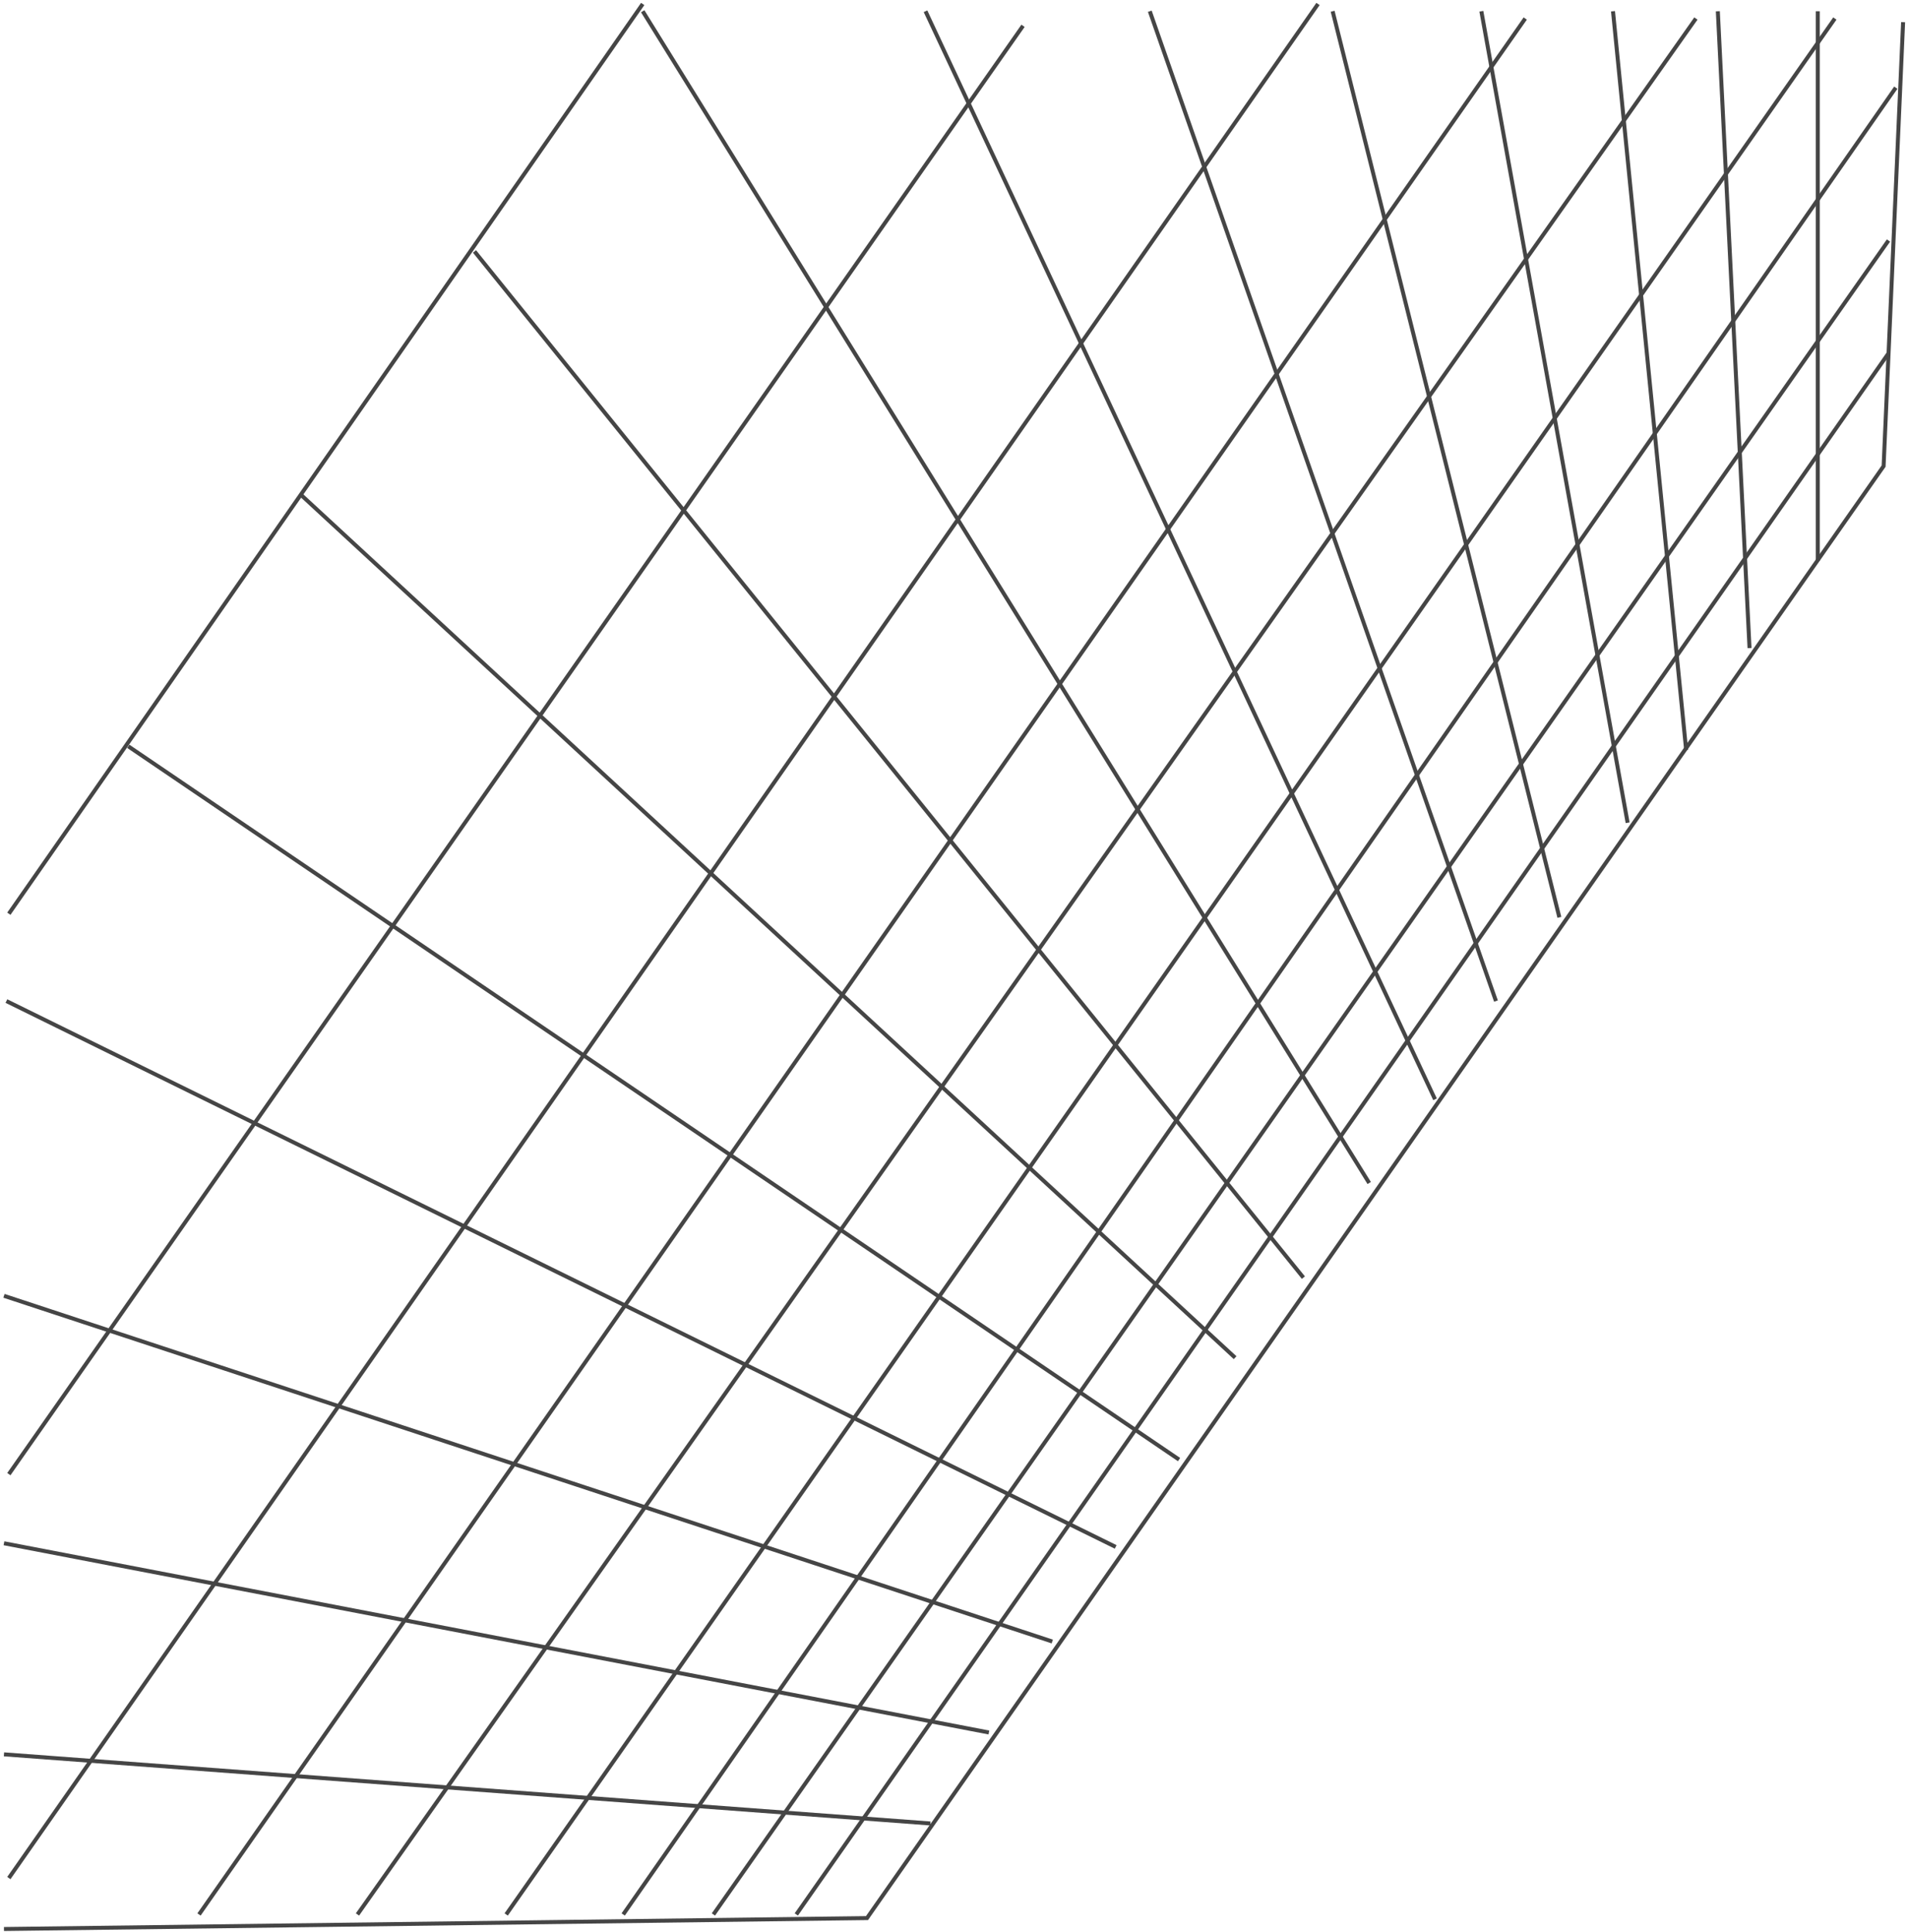 <svg width="480" height="486" viewBox="0 0 480 486" fill="none" xmlns="http://www.w3.org/2000/svg">
<path d="M32.279 187.723L296.617 367.125" stroke="#454545"/>
<path d="M75.824 124.566L310.723 341.495M119.369 63.24L327.896 321.358M161.688 2.83L344.455 297.56M232.832 2.83L361.015 276.508M289.257 2.83L376.347 251.795M335.255 2.83L392.294 230.742M372.668 2.83L409.466 206.944M405.786 2.83L424.186 188.638M432.159 2.83L440.132 163.009M457.305 2.83L457.305 141.042" stroke="#454545"/>
<path d="M1.613 251.795L280.671 389.091" stroke="#454545"/>
<path d="M1 441.264L234.059 458.655M1 388.176L248.778 435.772M1 325.935L264.724 412.889" stroke="#454545"/>
<path d="M1 485.199L218.113 482.453L473.864 117.244L478.77 5.576" stroke="#454545"/>
<path d="M200.327 481.538L475.091 88.87M179.474 481.538L475.091 60.495M156.781 481.538L476.93 22.052M127.342 481.538L461.598 4.661M89.93 481.538L426.639 4.661M50.065 481.538L383.707 4.661" stroke="#454545"/>
<path d="M2.227 229.828L161.688 1M2.227 370.786L257.365 6.492M2.227 472.385L331.575 1" stroke="#454545"/>
</svg>
